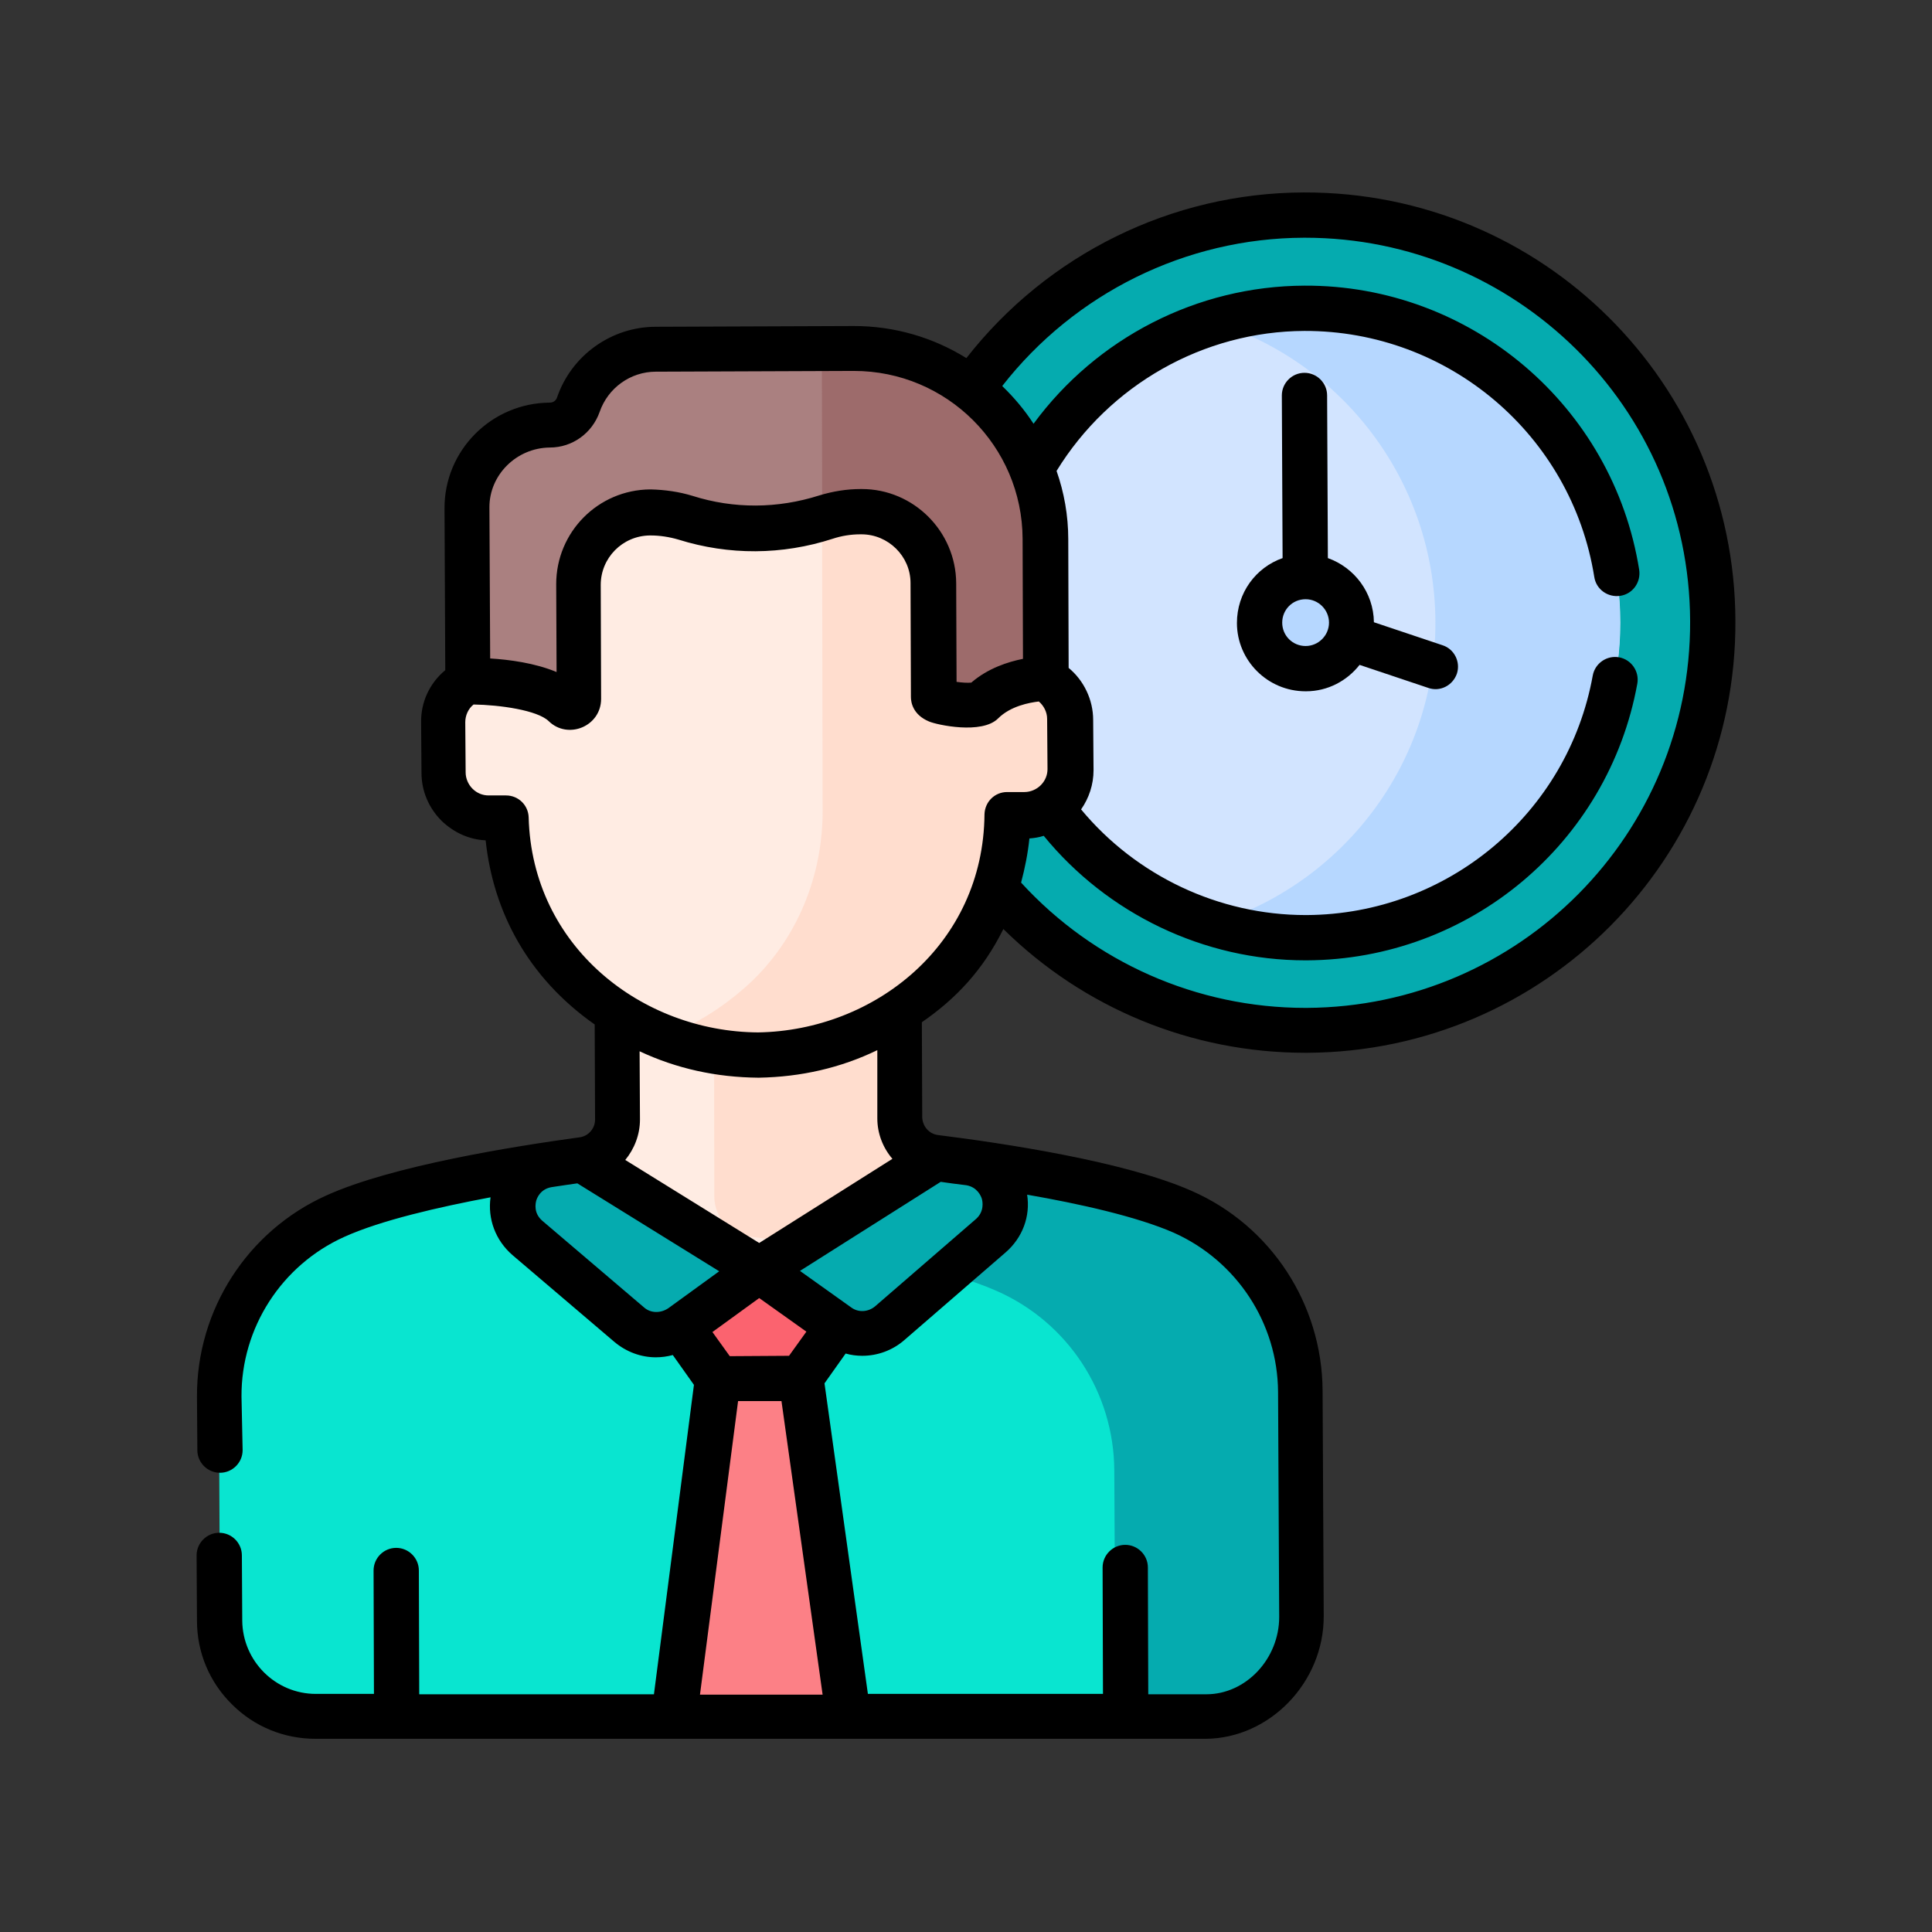 <?xml version="1.0" encoding="utf-8"?>
<!-- Generator: Adobe Illustrator 24.3.0, SVG Export Plug-In . SVG Version: 6.00 Build 0)  -->
<svg version="1.1" id="Capa_1" xmlns="http://www.w3.org/2000/svg" xmlns:xlink="http://www.w3.org/1999/xlink" x="0px" y="0px"
	 viewBox="0 0 512 512" style="enable-background:new 0 0 512 512;" xml:space="preserve">
<rect x="0" y="0" width="512" height="512" fill="#333333" stroke="none"/>
<style type="text/css">
	.st0{fill:#05ABAF;}
	.st1{fill:#D2E4FF;}
	.st2{fill:#B6D7FF;}
	.st3{fill:#FFECE3;}
	.st4{fill:#FFDDCE;}
	.st5{fill:#09E5D0;}
	.st6{fill:#AA8080;}
	.st7{fill:#9D6B6B;}
	.st8{fill:#FB636F;}
	.st9{fill:#FC8086;}
</style>
<g>
	<g>
		<g>
			<g>
				<g>
					<circle class="st0" cx="346" cy="165" r="108"/>
					<circle class="st1" cx="346" cy="165" r="83.4"/>
					<path class="st2" d="M345.6,81.6c-8.4,0-16.5,1.3-24.1,3.7c34,10.4,58.7,42,58.9,79.4c0.2,37.7-24.7,69.6-58.9,80.1
						c7.9,2.4,16.2,3.7,24.8,3.7c46-0.2,83.2-37.7,83-83.7C429.2,118.6,391.7,81.5,345.6,81.6L345.6,81.6z"/>
					<circle class="st2" cx="346" cy="165" r="12.2"/>
				</g>
				<g>
					<g>
						<g>
							<g>
								<g>
									<g>
										<g>
											<g>
												<g>
													<g>
														<g>
															<g>
																<path class="st3" d="M247.9,307c-5.4-0.7-9.4-5.2-9.4-10.6l-0.2-49.1l-75,0.3l0.2,49.1c0,5.4-4,10-9.3,10.7
																	c0,0-13.8,47.3,47,47.1C262.1,354.2,247.9,307,247.9,307L247.9,307z"/>
																<path class="st4" d="M189.3,317.1c0,5.4,4,9.9,9.4,10.6c11.1,1.4,30,4.1,46.3,8.2c7.6-13.3,2.9-28.9,2.9-28.9
																	c-5.4-0.7-9.4-5.2-9.4-10.6l-0.2-49.1l-49.1,0.2L189.3,317.1z"/>
																<path class="st3" d="M271.6,178.7l-4.5,0l-0.1-18.1c-0.1-18-7.5-35.4-21.2-47c-10.7-9.1-25.8-17.1-45.6-17.2
																	c-19.8,0.3-34.8,8.4-45.4,17.6c-13.6,11.8-20.9,29.2-20.8,47.2L134,174l0,5.3l-4.5,0c-6.6,0-12,5.4-12,12.1
																	l0.1,13.3c0,6.6,5.4,12,12.1,12l4.6,0c0.4,17.5,7.9,34.3,21.2,45.6c10.7,9.1,25.8,17.1,45.6,17.2
																	c19.8-0.3,34.8-8.4,45.4-17.6c13.2-11.5,20.5-28.3,20.8-45.8l4.6,0c6.6,0,12-5.4,12-12.1l-0.1-13.3
																	C283.6,184.1,278.2,178.7,271.6,178.7L271.6,178.7z"/>
																<path class="st4" d="M283.7,190.7c0-6.6-5.4-12-12.1-12l-4.5,0l-0.1-18.1c-0.1-18-7.5-35.4-21.2-47
																	c-7.3-6.2-16.6-11.9-28-14.9l0.2,117.4c-0.3,17.5-7.6,34.3-20.8,45.8c-5.7,5-12.8,9.6-21.1,12.9
																	c7.3,2.9,15.6,4.7,24.9,4.7c19.8-0.3,34.8-8.4,45.4-17.6c13.2-11.5,20.5-28.3,20.8-45.8l4.6,0c6.6,0,12-5.4,12-12.1
																	L283.7,190.7z"/>
																<path class="st5" d="M319.6,455c14-0.1,25.4-12.5,25.3-26.5l-0.3-59.5c-0.1-20.6-12.3-39.2-31.2-47.6
																	c-17.2-7.6-49.6-12.3-65.6-14.3l-46.7,29.5l-47-29.1c-15.9,2.1-48.3,7.2-65.4,14.9C70,330.8,57.9,349.5,58,370.1
																	l0.3,59.5c0.1,14,11.5,25.4,25.5,25.3L319.6,455z"/>
																<g>
																	<path class="st0" d="M344.6,368.9c-0.1-20.6-12.3-39.2-31.2-47.6c-17.2-7.6-49.6-12.3-65.6-14.3l-35.8,22.6
																		c16.8,2.5,39,6.7,52.1,12.5c18.9,8.3,31.1,26.9,31.2,47.6l0.3,59.5c0,2-0.2,3.9-0.6,5.8h24.5
																		c14-0.1,25.4-12.5,25.3-26.5L344.6,368.9z"/>
																</g>
															</g>
														</g>
													</g>
												</g>
											</g>
										</g>
										<path class="st6" d="M226.1,92.3l-52.3,0.2c-9.5,0-17.6,6.2-20.6,14.7c-1.1,3.2-4.1,5.3-7.5,5.3
											c-12.2,0.1-22,10-21.9,22.1l0.2,45.9c0,0,19.3-0.3,25.9,6.1c1.4,1.4,3.7,0.4,3.7-1.5l-0.1-30.2c0-10.5,8.4-19,18.9-19.1
											l0.2,0c3.1,0,6.3,0.5,9.2,1.4c5.7,1.8,11.5,2.8,17.4,2.8l2.3,0c5.9,0,11.8-1.1,17.4-2.9c3-0.9,6.1-1.4,9.2-1.5l0.2,0
											c10.5,0,19,8.4,19.1,18.9l0.1,30.2c0,1.9,11.5,2.8,12.9,1.5c6.5-6.5,16.7-6.3,16.7-6.3l-0.2-37.2
											C276.9,114.8,254.1,92.2,226.1,92.3L226.1,92.3z"/>
										<path class="st7" d="M277,142.8c-0.1-28-22.9-50.6-50.9-50.5l-8.3,0l0.1,45.2c0.4-0.1,0.8-0.2,1.1-0.3
											c3-0.9,6.1-1.4,9.2-1.5l0.2,0c10.5,0,19,8.4,19.1,18.9l0.1,30.2c0,1.9,11.5,2.8,12.9,1.5c6.5-6.5,16.7-6.3,16.7-6.3
											L277,142.8z"/>
									</g>
									<path class="st0" d="M139.8,328l27,23c3.9,3.3,9.5,3.5,13.7,0.5l20.7-15.1l-47-29.1c-2.6,0.3-5.6,0.8-8.9,1.3
										C135.9,310.1,132.5,321.9,139.8,328L139.8,328z"/>
									<path class="st0" d="M262.5,327.5l-26.8,23.2c-3.9,3.3-9.5,3.6-13.7,0.6l-20.9-14.9l46.7-29.5c2.6,0.3,5.6,0.7,8.9,1.2
										C266.2,309.5,269.7,321.3,262.5,327.5L262.5,327.5z"/>
									<path class="st8" d="M201.2,336.5l-20.7,15.1l9.9,13.8l21.9-0.1l9.8-13.9L201.2,336.5z"/>
								</g>
								<path class="st9" d="M224.8,455l-12.5-89.8l-21.9,0.1L178.6,455H224.8z"/>
							</g>
						</g>
					</g>
				</g>
			</g>
		</g>
	</g>
	<g>
		<g>
			<g>
				<path d="M382.3,171l-18.2-6.1c-0.1-7.9-5.2-14.5-12.2-17l-0.2-43.1c0-3.3-2.7-6-6-6c0,0,0,0,0,0c-3.3,0-6,2.7-6,6l0.2,43.1
					c-7.1,2.5-12.1,9.2-12.1,17.2c0,9.9,8.1,18.1,18.2,18.1h0.1c5.8,0,10.9-2.8,14.2-7l18.2,6.1c3.1,1.1,6.5-0.6,7.6-3.8
					C387.1,175.4,385.4,172,382.3,171z M346,171.2c-3.4,0-6.2-2.7-6.2-6.2c0-3.4,2.7-6.2,6.2-6.2h0c3.4,0,6.2,2.8,6.2,6.2
					C352.2,168.4,349.4,171.2,346,171.2L346,171.2z"/>
				<path d="M265.9,246.2c21.3,21,49.9,32.8,80,32.8c0.2,0,0.3,0,0.5,0c63-0.3,113.8-51.5,113.5-114.5
					C459.7,101.7,408.8,50.8,345.5,51c-35,0.1-67.9,16.4-89.4,43.9c-8.7-5.4-18.9-8.5-29.8-8.5c-0.1,0-0.2,0-0.2,0l-52.3,0.2
					c-11.8,0-22.4,7.6-26.2,18.8c-0.3,0.8-1,1.3-1.9,1.3c-15.5,0.1-28,12.7-27.9,28.1l0.2,42.8c-4.1,3.4-6.5,8.4-6.4,13.9l0.1,13.3
					c0,4.8,1.9,9.3,5.3,12.7c3.2,3.1,7.3,5,11.7,5.2c2,18.8,11.1,36.3,28.9,48.8l0.1,25.2c0,2.4-1.8,4.4-4.1,4.7c0,0,0,0,0,0
					c-17.5,2.4-49.6,7.5-67.1,15.4c-20.9,9.4-34.4,30.3-34.3,53.3l0.1,14.2c0,3.3,2.7,6,6,6h0c3.3,0,6-2.7,6-6L64,370.1
					c-0.1-18.2,10.6-34.8,27.2-42.3c9.7-4.4,25-7.9,38.8-10.5c-0.8,5.7,1.3,11.4,5.8,15.3l27,23c3.2,2.7,7.1,4.1,11,4.1
					c1.5,0,3-0.2,4.5-0.6l5.6,7.9L173.3,449h-62.2l-0.1-32.8c0-3.3-2.7-6-6-6c0,0,0,0,0,0c-3.3,0-6,2.7-6,6l0.1,32.7H83.8
					c0,0-0.1,0-0.1,0c-10.7,0-19.4-8.7-19.5-19.4l-0.1-17.3c0-3.3-2.7-6-6-6c0,0,0,0,0,0c-3.3,0-6,2.7-6,6l0.1,17.3
					c0,8.4,3.3,16.3,9.3,22.2c5.9,5.9,13.8,9.1,22.1,9.1h0.1h235.8c17-0.1,31.4-15,31.3-32.6l-0.3-59.6c-0.1-23-13.7-43.8-34.7-53
					c-17.6-7.8-49.7-12.6-67.2-14.8c0,0,0,0,0,0c-2.4-0.3-4.1-2.3-4.2-4.7l-0.1-25.2C253.3,264.7,260.5,257.1,265.9,246.2
					L265.9,246.2z M345.5,63c0.1,0,0.3,0,0.4,0c55.4,0,101.8,44.7,102,101.6c0.2,56.4-45.2,102.2-101.6,102.5c-0.1,0-0.3,0-0.4,0
					c-28.7,0-56-12.1-75.3-33.2c1-3.8,1.8-7.7,2.2-11.7c1.3-0.1,2.6-0.3,3.8-0.7c16.9,20.7,42.5,33,69.3,33c0.1,0,0.2,0,0.4,0
					c43.1-0.2,79.9-31,87.6-73.3c0.6-3.3-1.6-6.4-4.8-7c-3.3-0.6-6.4,1.6-7,4.8c-6.6,36.6-38.5,63.3-75.8,63.5c-0.1,0-0.2,0-0.3,0
					c-23,0-44.9-10.4-59.5-28c2.1-3,3.3-6.6,3.3-10.4l-0.1-13.3c0-5.4-2.5-10.5-6.5-13.8l-0.1-34.1c0-6.3-1.1-12.4-3.1-18.1
					c14-22.8,38.9-37,65.7-37.1c38.2-0.1,70.8,27.6,76.8,65.2c0.5,3.3,3.6,5.5,6.9,5c3.3-0.5,5.5-3.6,5-6.9
					c-6.9-43.4-44.6-75.5-88.7-75.3c-28.5,0.1-55.1,13.9-71.8,36.6c-2.4-3.7-5.2-7-8.3-10C284.8,77.7,314.3,63.1,345.5,63L345.5,63z
					 M145.7,118.6c6,0,11.2-3.8,13.2-9.4c2.2-6.4,8.2-10.7,14.9-10.7l52.3-0.2h0.2c24.6,0,44.6,19.9,44.7,44.5l0.1,31.8
					c-4,0.8-9.3,2.5-13.7,6.3c-1,0.1-2.5,0-3.9-0.2l-0.1-26.2c-0.1-13.7-11.3-24.9-25-24.9c0,0-0.1,0-0.1,0l-0.2,0
					c-3.7,0-7.4,0.6-11,1.7c-11,3.5-22.6,3.6-33.6,0.1c-3.6-1.1-7.3-1.6-11-1.7l-0.2,0c-13.8,0.1-24.9,11.3-24.9,25.1l0.1,23.3
					c-5.7-2.4-12.6-3.3-17.6-3.6l-0.2-40.1C129.7,125.9,136.8,118.7,145.7,118.6z M170.7,346.5l-27-23c-2.3-2-1.8-4.5-1.6-5.3
					c0.2-0.7,1.1-3.1,4.1-3.6c2.5-0.4,4.8-0.7,6.8-1l37.6,23.3l-13.5,9.8c0,0,0,0,0,0s0,0,0,0l0,0C175,348.1,172.4,348,170.7,346.5z
					 M249.3,313.2c2,0.3,4.3,0.6,6.8,0.9c2.9,0.5,3.9,2.9,4.1,3.6c0.2,0.7,0.7,3.3-1.5,5.3l-26.8,23.2c-1.8,1.5-4.4,1.7-6.3,0.3l0,0
					l0,0c0,0,0,0,0,0l-13.6-9.7L249.3,313.2z M209.1,359.3l-15.7,0.1l-4.6-6.4l12.4-9l12.5,8.9L209.1,359.3z M195.6,371.3l11.5,0
					l10.9,77.8h-32.5L195.6,371.3z M338.7,368.9l0.3,59.6c0,11.1-8.8,20.5-19.3,20.5h-15.4l-0.1-33.6c0-3.3-2.7-6-6-6c0,0,0,0,0,0
					c-3.3,0-6,2.7-6,6l0.1,33.5H230l-11.5-82.3l5.6-7.9c1.4,0.4,2.9,0.6,4.4,0.6c4,0,8-1.4,11.2-4.2l26.8-23.2
					c4.5-3.9,6.6-9.6,5.7-15.3c13.8,2.4,29.1,5.8,38.9,10.1C327.8,334.2,338.6,350.7,338.7,368.9L338.7,368.9z M232.5,296.4
					c0,4,1.5,7.8,4,10.7l-35.3,22.3l-35.5-22c2.4-2.9,3.9-6.7,3.9-10.7l-0.1-18.1c9.8,4.6,20.3,6.9,31.5,7h0c0,0,0.1,0,0.1,0
					c11.2-0.2,21.7-2.6,31.4-7.3L232.5,296.4z M200.9,273.6c-30.8-0.2-59.9-22.7-60.8-57c-0.1-3.2-2.7-5.8-6-5.8c0,0,0,0,0,0l-4.6,0
					c-1.6,0-3.1-0.6-4.3-1.8c-1.1-1.1-1.8-2.7-1.8-4.3l-0.1-13.3c0-1.8,0.8-3.6,2.2-4.7c6.9,0.1,16.9,1.5,19.9,4.4
					c5.1,5,13.9,1.4,13.9-5.9l-0.1-30.2c0-7.1,5.7-13,13-13.1l0.2,0c2.5,0,5,0.4,7.4,1.1c13.4,4.2,27.5,4.1,40.8-0.2
					c2.4-0.8,4.9-1.2,7.4-1.2l0.2,0h0.1c7.1,0,13,5.8,13,12.9l0.1,30.2c0,1.4,0.5,4.7,4.8,6.5c2.1,0.9,14,3.5,18.3-0.8
					c3.3-3.3,8.3-4.2,10.8-4.5c1.3,1.1,2.2,2.8,2.2,4.6l0.1,13.3c0,1.6-0.6,3.1-1.8,4.3c-1.1,1.1-2.7,1.8-4.3,1.8l-4.6,0
					c-3.3,0-5.9,2.6-6,5.9C260.6,250.3,231.8,273.1,200.9,273.6L200.9,273.6z"/>
			</g>
		</g>
	</g>
</g>
</svg>
